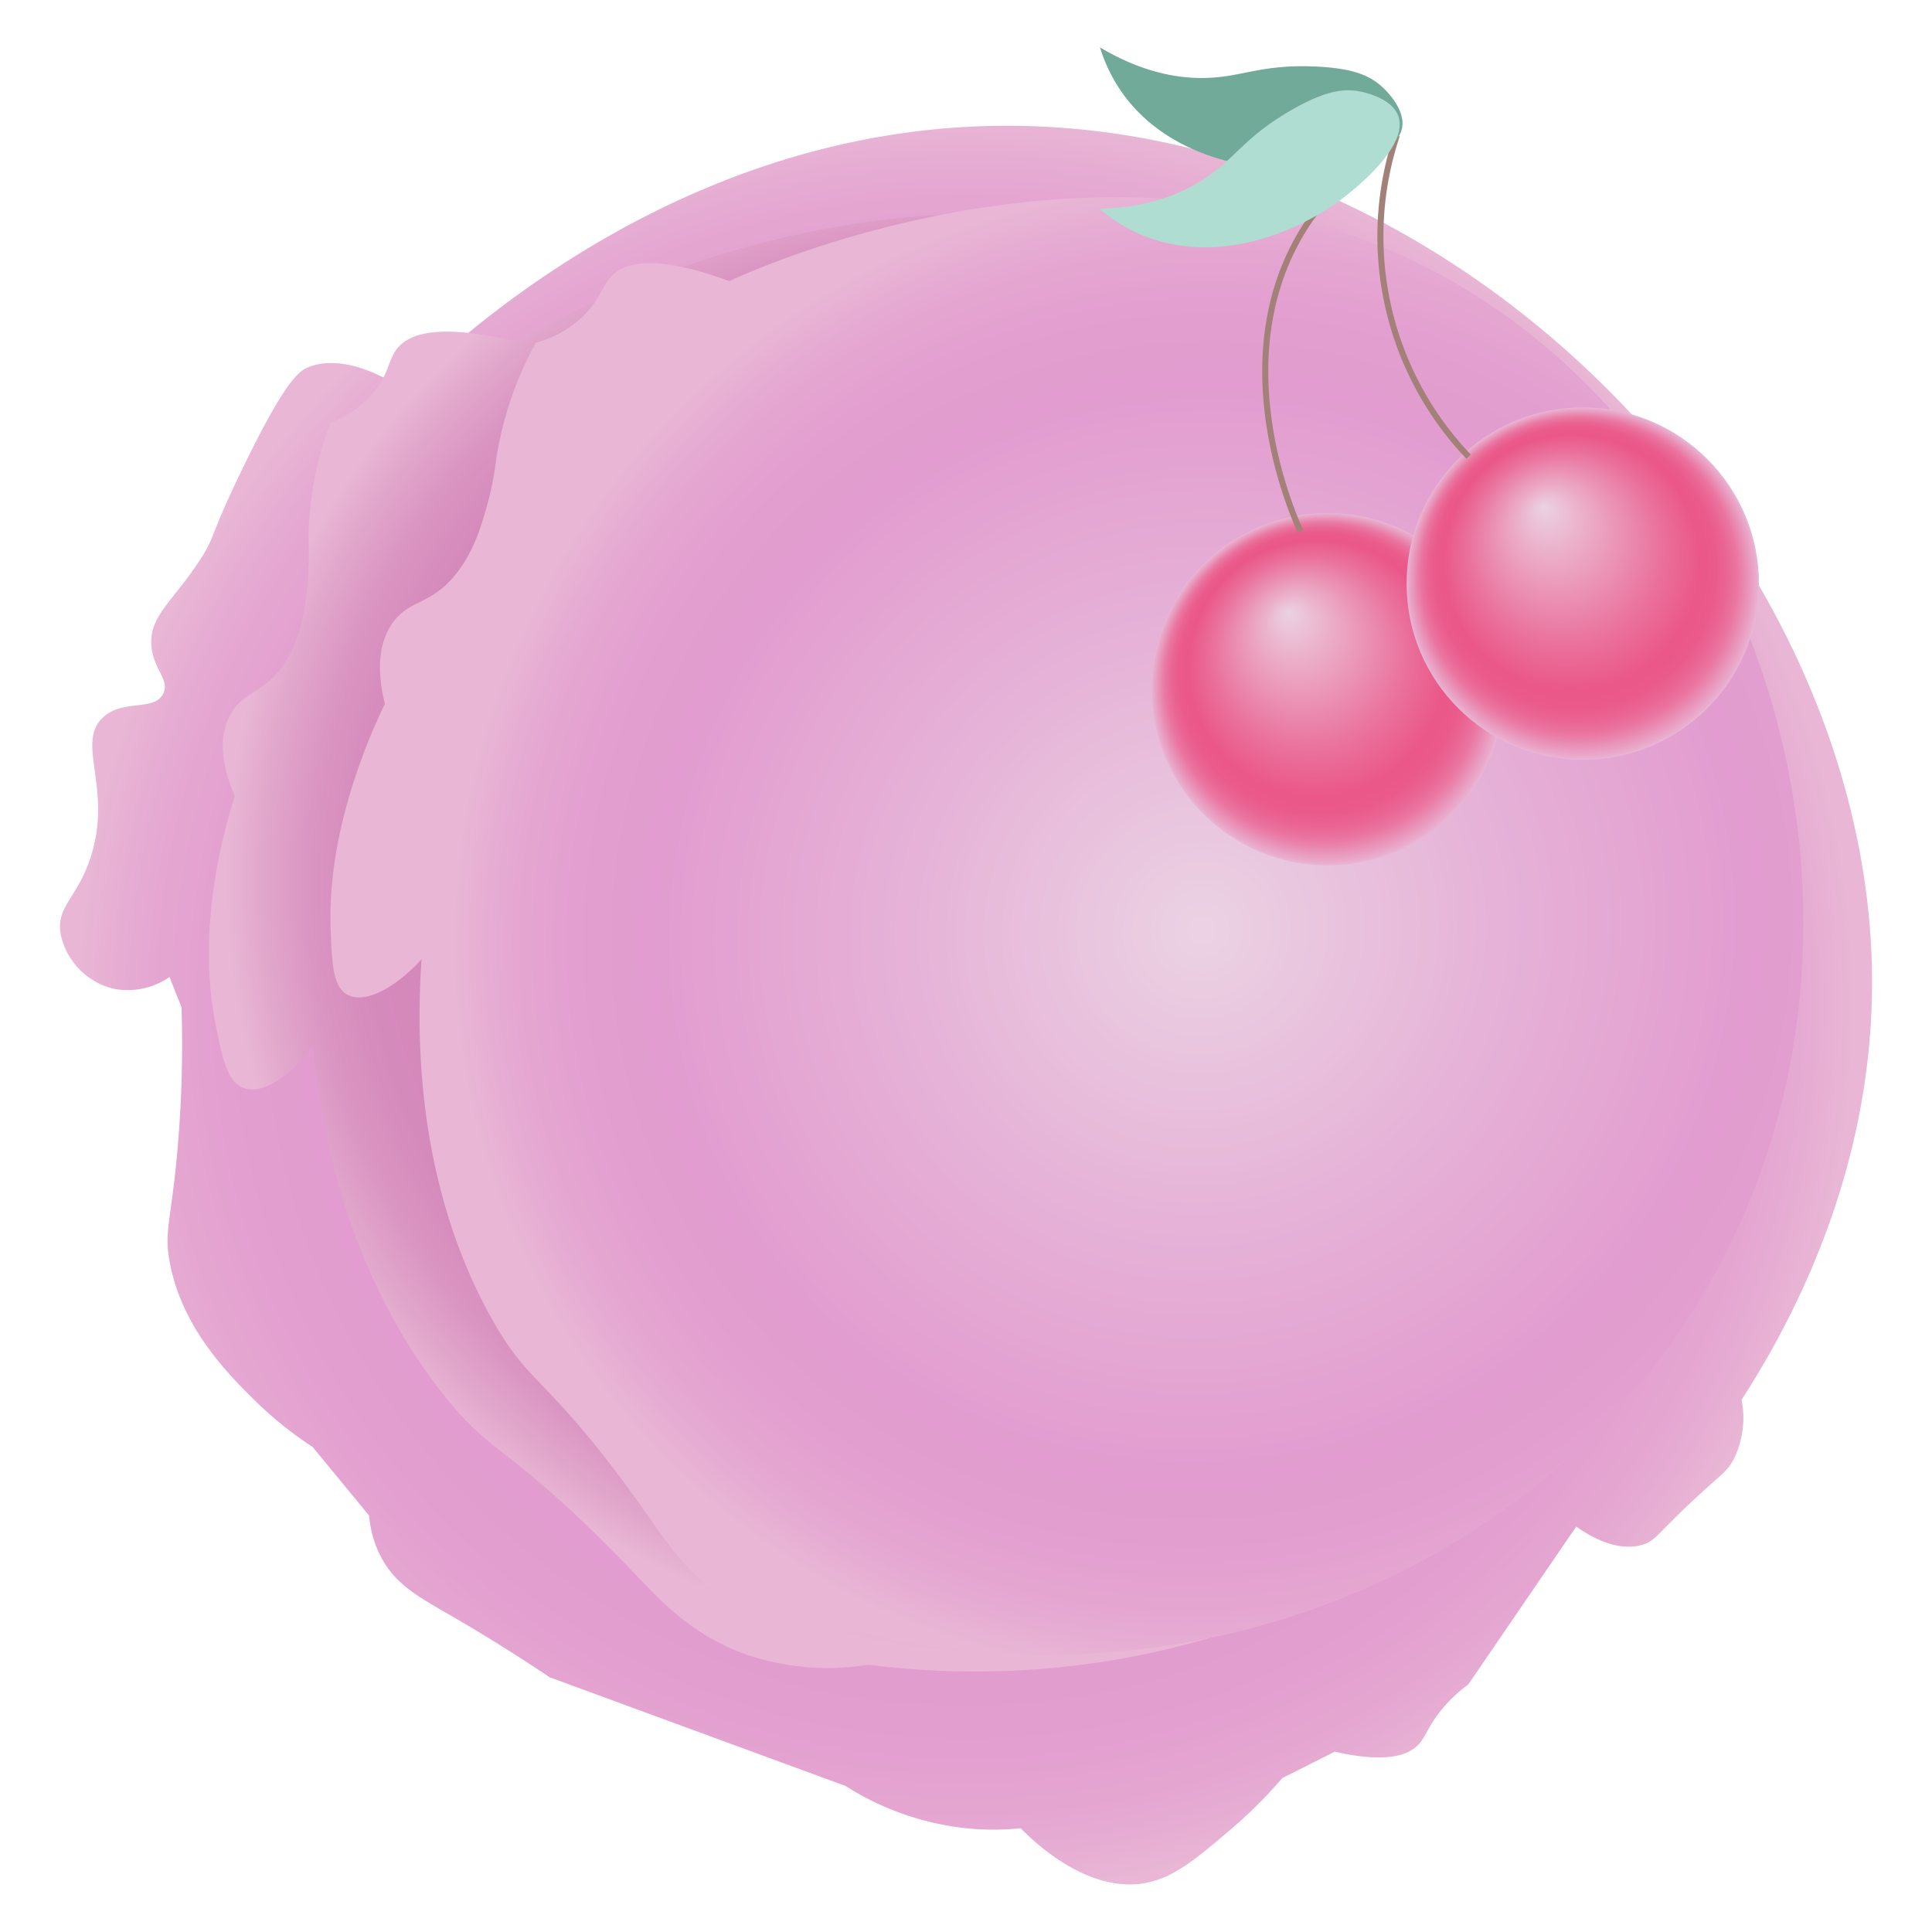 <svg id="Layer_1" data-name="Layer 1" xmlns="http://www.w3.org/2000/svg" xmlns:xlink="http://www.w3.org/1999/xlink" width="320" height="320" viewBox="0 0 320 320"><defs><style>.cls-1{fill:url(#radial-gradient);}.cls-2{fill:url(#radial-gradient-2);}.cls-3{fill:url(#radial-gradient-3);}.cls-4{fill:url(#radial-gradient-4);}.cls-5{fill:url(#radial-gradient-5);}.cls-6{fill:none;stroke:#a38078;stroke-miterlimit:10;}.cls-7{fill:#72aa9a;}.cls-8{fill:#b0ddd1;}</style><radialGradient id="radial-gradient" cx="160" cy="166.49" r="147.88" gradientUnits="userSpaceOnUse"><stop offset="0" stop-color="#ebd2e3"/><stop offset="0.37" stop-color="#e6b4d8"/><stop offset="0.73" stop-color="#e29ccf"/><stop offset="0.84" stop-color="#e39fd0"/><stop offset="0.93" stop-color="#e5a9d2"/><stop offset="1" stop-color="#e9b7d5"/></radialGradient><radialGradient id="radial-gradient-2" cx="1131.41" cy="-3123.08" r="115.82" gradientTransform="matrix(0.98, 0.52, -0.5, 0.94, -2505.69, 2497.13)" gradientUnits="userSpaceOnUse"><stop offset="0" stop-color="#ebd2e3"/><stop offset="0.47" stop-color="#db9fc7"/><stop offset="0.73" stop-color="#d487ba"/><stop offset="0.82" stop-color="#d58abc"/><stop offset="0.89" stop-color="#da95c2"/><stop offset="0.95" stop-color="#e1a6cb"/><stop offset="1" stop-color="#e9b7d5"/></radialGradient><radialGradient id="radial-gradient-3" cx="999.8" cy="-4139.97" r="106.2" gradientTransform="matrix(0.95, 0.67, -0.69, 0.96, -3607.32, 3458.54)" xlink:href="#radial-gradient"/><radialGradient id="radial-gradient-4" cx="-2583.92" cy="1480.25" fy="1465.837" r="29.18" gradientTransform="translate(1847.58 -2379.52) rotate(-27.06)" gradientUnits="userSpaceOnUse"><stop offset="0" stop-color="#ebd2e3"/><stop offset="0.2" stop-color="#ebadc8"/><stop offset="0.56" stop-color="#ea6f9a"/><stop offset="0.73" stop-color="#ea5788"/><stop offset="0.8" stop-color="#ea5a8b"/><stop offset="0.85" stop-color="#ea6593"/><stop offset="0.9" stop-color="#ea76a1"/><stop offset="0.94" stop-color="#e98eb4"/><stop offset="0.99" stop-color="#e9adcd"/><stop offset="1" stop-color="#e9b7d5"/></radialGradient><radialGradient id="radial-gradient-5" cx="-2538.33" cy="1483.9" fy="1469.485" r="29.18" xlink:href="#radial-gradient-4"/></defs><path class="cls-1" d="M310.07,161.85c.24,31.55-12.85,56.42-21.61,70a15.38,15.38,0,0,1-1.39,10c-1.13,2.08-2,2.29-7,7-5.66,5.33-5.93,6.37-8,7-1.51.46-5.2,1.08-11-3L243.19,279a24.09,24.09,0,0,0-4.12,3.82c-2.43,2.84-2.81,4.65-4,6-1.64,1.84-5.23,3.31-14,1.31q-4.33,2.19-8.68,4.37a77.55,77.55,0,0,1-8.32,8.32c-5.63,4.81-9.38,8-14,9-9.89,2.07-19.15-7.1-21-9a44.94,44.94,0,0,1-9,0,46.29,46.29,0,0,1-20-7l-49-18c-6.7-4.48-12.19-7.79-16-10-5.55-3.22-9.53-5.26-12-10a17.89,17.89,0,0,1-1.93-6.79q-4.68-5.69-9.37-11.38a61.06,61.06,0,0,1-9.7-7.83c-4.11-4.06-12.08-11.95-14-23-.78-4.45,0-5.94,1-15a200.67,200.67,0,0,0,1-27c-.67-1.67-1.34-3.33-2-5a12.14,12.14,0,0,1-9,2,11.74,11.74,0,0,1-9-9c-.88-4.72,2.78-6,5-13,3.59-11.32-2.6-18.75,2-23,3.36-3.11,8.6-.92,10-4,1.05-2.33-1.76-4-2-8-.3-4.81,3.47-7.09,8-14,2.7-4.13,1.35-3.32,7-15,7.25-15,9.49-16.38,11-17S57.83,58.52,67,64.58c11-10.67,48.79-44.71,102.08-43.73C244,22.22,309.51,92.07,310.07,161.85Z"/><path class="cls-2" d="M272.72,213.89c-23,43.65-74.8,68.71-128.94,61.84a41.55,41.55,0,0,1-20.53-1.82c-8.66-3.18-13.76-8.7-17.6-12.72-21.79-22.82-23.63-19.08-32.82-31-6.29-8.14-18.13-26.34-21-57.1-3.8,5.29-8.32,8.21-11.42,7.13-2.73-.95-3.54-4.72-4.67-10.4-.93-4.61-2.09-13.28.16-25.94a93.34,93.34,0,0,1,3-12c-2.85-6.63-2.14-10.61-1-13,2.17-4.67,6.13-3.78,9.62-9.62,2.58-4.31,3.07-9.22,3.44-12.89a49.1,49.1,0,0,0,.15-6.71,55.22,55.22,0,0,1,3.6-19.6,17.45,17.45,0,0,0,7.27-5.19c2.43-3,2.34-5.25,3.75-7.07,1.89-2.45,6.67-4.4,19.93-1.19C88.35,55,155,15.05,218,49.11,273.77,79.27,303.79,155.05,272.72,213.89Z"/><path class="cls-3" d="M277,222.18c-29.15,41-83.14,60.61-134.42,48.2A38.65,38.65,0,0,1,123,266.45c-7.88-4.05-11.94-10.07-15-14.45-17.49-24.95-19.86-21.41-26.88-34.17-4.8-8.74-13.4-28.06-11.3-58.93-4.51,4.87-9.33,7.31-12.16,5.91-2.49-1.23-2.68-5.06-2.89-10.82-.17-4.68.06-13.42,4.23-25.77a101.63,101.63,0,0,1,4.75-11.64c-1.71-6.89-.4-10.77,1-13,2.83-4.42,6.52-3.13,10.82-8.57C78.78,91,80,86.13,81,82.52a53.45,53.45,0,0,0,1.21-6.65,58.51,58.51,0,0,1,6.55-19.11,18.27,18.27,0,0,0,7.86-4.42c2.82-2.75,3.08-5,4.73-6.64,2.21-2.24,7.14-3.68,19.46.87,2.91-1.41,73.63-34.21,129.2,6.14C299.16,88.45,316.3,166.88,277,222.18Z"/><circle class="cls-4" cx="219.9" cy="114.16" r="29.18"/><circle class="cls-5" cx="262.16" cy="96.67" r="29.18"/><path class="cls-6" d="M215.41,88c-1.18-2.53-13.14-29.09,1-50.79A43.89,43.89,0,0,1,231,23.54a52.83,52.83,0,0,0,12.25,52.1"/><path class="cls-7" d="M232.21,21.28c-1.12,5.2-12.63,6.37-14.51,6.56-10.18,1-24.88-1.89-32.31-13.18a26.89,26.89,0,0,1-3.2-6.81c7.08,4.21,12.85,5.06,16.79,5.07,6.64,0,9.67-2.36,19.15-1.89,5.63.28,8.63,1.32,10.89,3.44C229.78,15.18,232.86,18.28,232.21,21.28Z"/><path class="cls-8" d="M231.59,19.2c1.83,5-7.27,12.13-8.76,13.3-8.06,6.31-22,11.7-34.36,6.13a26.69,26.69,0,0,1-6.34-4.05c8.23-.23,13.57-2.59,16.9-4.69,5.62-3.53,6.91-7.16,15.17-11.83,4.92-2.77,8-3.5,11.05-2.91C226.27,15.35,230.53,16.32,231.59,19.2Z"/></svg>